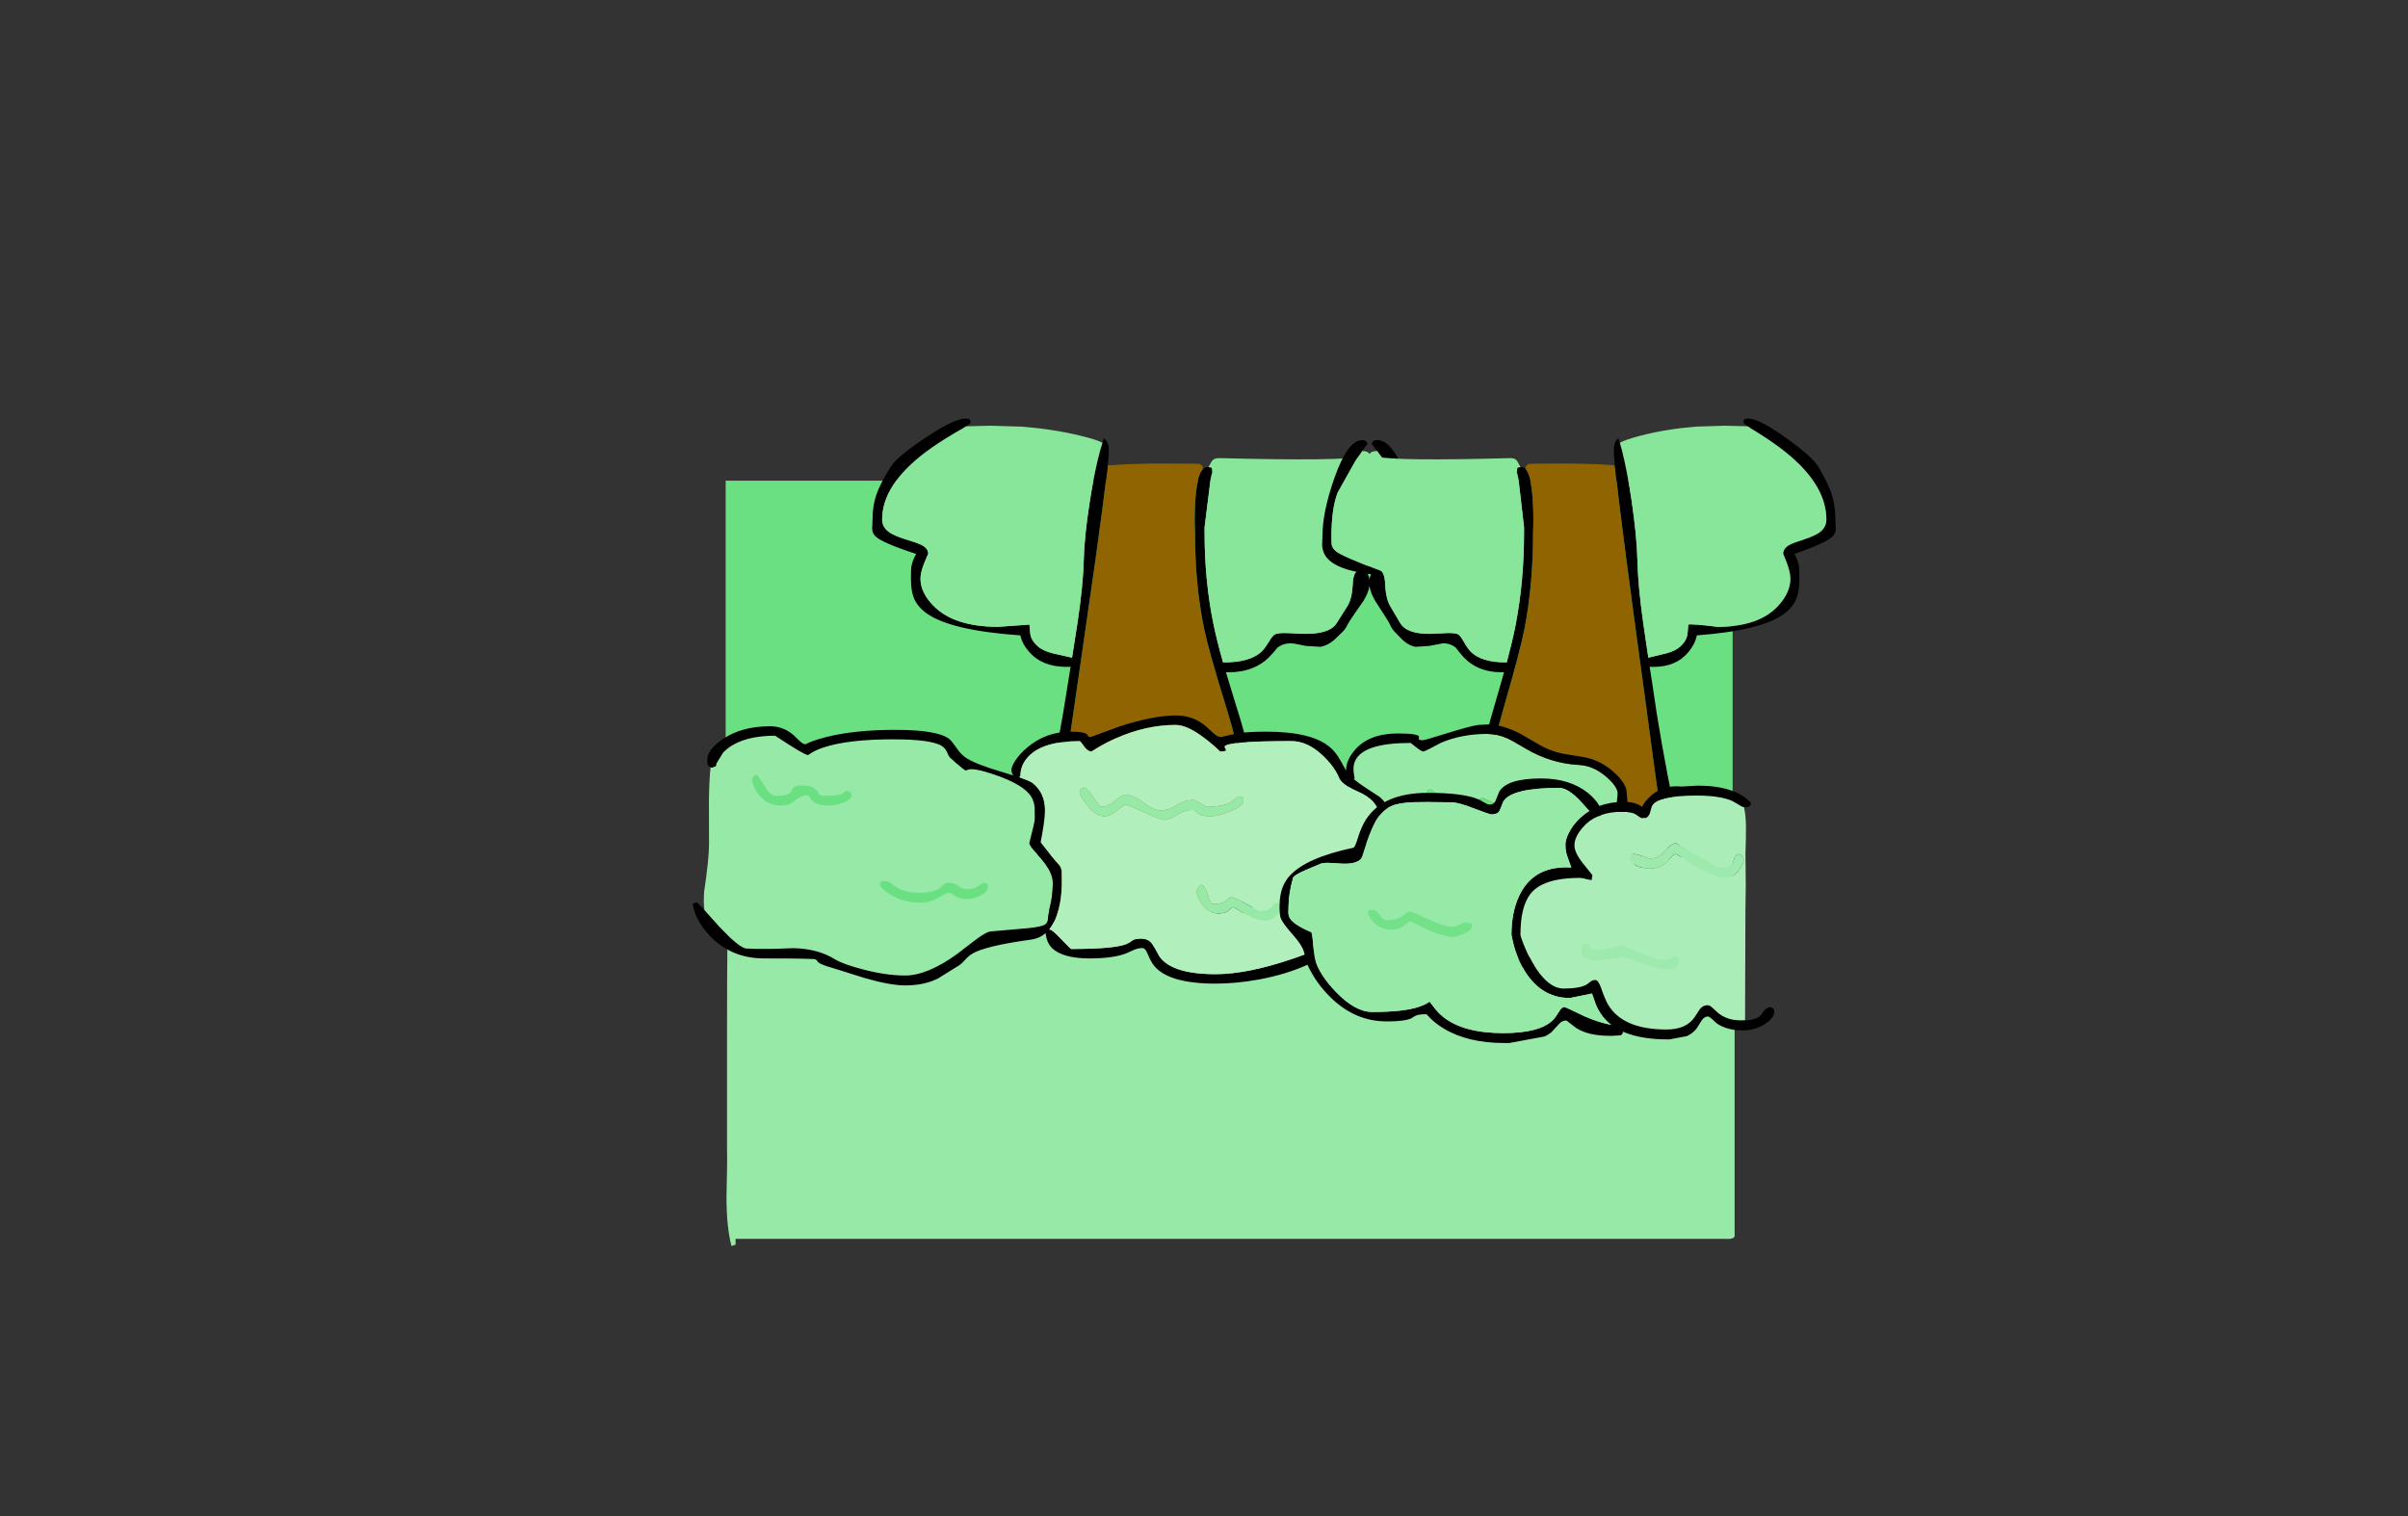 <?xml version="1.0" encoding="UTF-8" standalone="no"?>
<svg xmlns:xlink="http://www.w3.org/1999/xlink" height="842.55px" width="1337.95px" xmlns="http://www.w3.org/2000/svg">
  <rect width="100%" height="100%" fill="#333333" stroke="none"/>
  <g transform="matrix(1, 0, 0, 1, 407.45, 285.05)">
    <use height="4.5" transform="matrix(5.487, 0.0, 0.0, 81.567, 3.288, 23.017)" width="99.75" xlink:href="#shape0"/>
    <use height="459.85" transform="matrix(1.0, 0.0, 0.0, 1.0, -22.5, -52.5)" width="635.05" xlink:href="#shape1"/>
  </g>
  <defs>
    <g id="shape0" transform="matrix(1, 0, 0, 1, 49.85, -2.5)">
      <path d="M49.9 7.0 L-49.85 7.0 -49.85 2.5 49.9 2.5 49.9 7.0" fill="#ffffff" fill-rule="evenodd" stroke="none"/>
    </g>
    <g id="shape1" transform="matrix(1, 0, 0, 1, 22.5, 52.5)">
      <path d="M-3.05 227.9 Q-2.55 207.45 -1.35 191.5 L-2.0 191.5 Q-3.7 190.9 -4.25 189.5 L-4.5 188.0 -4.25 187.9 -4.25 188.9 Q-2.0 187.75 -2.0 187.5 L552.55 187.75 553.55 187.95 Q554.25 188.25 554.35 189.5 L555.25 228.9 555.25 227.9 556.15 267.3 556.35 267.25 556.35 402.1 556.05 402.3 555.5 402.9 553.85 403.35 1.25 403.35 1.25 406.6 Q0.75 406.6 -1.0 407.35 -3.75 397.05 -3.8 380.4 -3.3 361.45 -3.5 352.25 L-3.5 296.6 Q-3.5 253.9 -3.3 241.25 L-3.25 239.95 -3.05 227.9" fill="#96e9a6" fill-rule="evenodd" stroke="none"/>
      <path d="M-4.25 189.5 Q-3.7 190.9 -2.0 191.5 L-1.35 191.5 Q-2.55 207.45 -3.05 227.9 L-4.25 227.9 -4.25 189.5" fill="#57db71" fill-rule="evenodd" stroke="none"/>
      <path d="M555.25 227.9 L555.25 228.9 554.35 189.5 Q554.25 188.25 553.55 187.95 L552.55 187.75 -2.0 187.5 Q-2.0 187.75 -4.25 188.9 L-4.25 187.9 -4.25 -17.95 555.25 -17.95 555.25 227.9" fill="#6be082" fill-rule="evenodd" stroke="none"/>
      <path d="M261.0 -24.35 L260.8 -24.5 260.8 -26.0 259.2 -27.25 Q258.15 -27.5 233.6 -27.5 L219.6 -27.15 208.05 -26.5 207.7 -23.2 Q206.1 -9.4 201.25 25.7 L190.4 101.0 Q188.75 111.75 184.85 139.85 181.0 166.45 177.75 183.4 173.2 206.9 168.3 219.4 175.5 221.8 186.0 224.5 L206.65 229.25 Q245.85 229.25 270.4 220.9 277.85 218.35 283.5 215.1 287.65 212.5 288.0 212.5 L288.55 212.55 Q288.75 176.8 283.9 148.7 280.7 129.75 272.85 104.6 264.25 76.8 261.65 64.5 256.55 40.1 256.55 11.0 256.1 1.7 256.75 -7.4 257.7 -21.0 261.0 -24.35" fill="#8f6401" fill-rule="evenodd" stroke="none"/>
      <path d="M208.05 -26.5 L208.55 -31.75 208.65 -36.1 Q208.25 -40.0 205.85 -41.5 L205.75 -41.25 205.1 -39.0 203.75 -34.5 Q200.6 -22.8 198.05 -6.3 195.0 13.25 194.7 26.5 194.35 40.15 191.3 60.65 L188.2 80.4 177.6 78.0 Q172.05 76.65 169.1 74.0 166.1 71.35 165.25 68.4 164.9 67.25 164.55 62.0 L147.2 63.25 Q122.6 63.25 111.15 51.5 104.0 44.15 104.0 36.5 104.0 33.0 106.15 27.65 L108.3 22.6 Q108.3 19.6 104.3 17.6 102.5 16.7 95.5 14.55 89.4 12.6 86.7 10.75 82.7 7.95 82.7 3.6 82.7 -15.75 107.2 -34.1 114.0 -39.15 124.05 -45.05 L124.25 -45.15 124.4 -45.25 126.95 -46.7 127.7 -47.15 127.65 -47.15 129.3 -48.15 130.35 -48.85 131.75 -49.95 131.75 -50.0 131.7 -51.45 131.2 -52.0 130.95 -52.25 129.1 -52.5 Q122.65 -52.5 106.35 -41.55 90.9 -31.15 87.5 -25.75 81.5 -16.2 79.45 -10.1 77.35 -4.05 77.35 3.85 L77.15 8.9 Q77.25 11.2 78.85 12.85 82.4 16.5 101.6 22.75 99.4 26.5 98.85 30.35 98.7 31.6 98.7 36.6 98.7 42.8 100.05 46.55 102.0 51.95 107.4 55.75 120.75 65.3 159.5 68.0 160.5 72.8 164.4 77.2 171.65 85.5 185.1 85.5 L187.4 85.45 185.9 94.75 Q181.0 127.2 173.1 163.0 171.9 168.0 170.45 179.9 169.15 190.85 167.5 196.75 166.0 201.95 159.9 216.1 159.15 215.75 157.25 219.55 175.25 226.45 181.35 228.0 207.1 234.5 216.55 234.5 239.65 234.5 264.55 228.5 290.65 222.2 290.65 215.5 L290.65 215.3 290.7 215.35 291.2 215.5 Q293.15 211.8 293.65 205.35 293.85 202.8 293.85 194.0 293.85 166.5 288.85 142.05 285.85 127.3 277.85 102.05 L273.7 88.45 275.2 88.5 Q287.35 88.5 295.35 82.2 297.75 80.25 300.05 77.55 L302.4 74.75 Q305.8 72.25 310.2 72.45 311.8 72.5 318.05 73.85 L326.25 74.35 Q331.0 73.5 335.2 69.25 L338.6 65.95 Q340.15 64.4 341.05 62.5 342.15 60.25 345.15 56.0 L350.15 48.8 Q355.6 39.8 352.55 34.0 373.95 31.6 379.45 23.95 381.4 21.3 381.55 17.75 L381.35 12.6 Q381.35 -0.45 374.35 -19.25 366.4 -40.5 357.85 -40.5 356.15 -40.5 355.45 -39.8 L354.65 -38.5 357.75 -34.45 361.75 -29.0 372.3 -11.35 Q376.0 -2.4 376.0 12.85 L375.85 17.75 Q375.35 19.8 373.1 21.4 369.2 24.2 347.2 32.0 344.5 32.95 344.2 39.15 343.85 47.25 341.35 51.5 L335.2 61.25 Q331.2 67.35 317.25 67.15 L307.25 66.7 Q302.3 66.6 300.8 67.5 299.45 68.35 297.7 71.35 295.55 74.9 293.9 76.6 287.5 83.15 272.1 83.0 268.65 70.75 266.9 62.3 261.85 38.05 261.85 11.0 L261.85 10.5 261.85 9.95 261.85 8.45 261.85 7.95 265.2 -18.95 265.6 -20.65 265.55 -20.65 266.15 -22.75 265.85 -25.0 265.4 -25.25 264.0 -25.5 263.45 -25.5 Q262.15 -25.5 261.0 -24.35 257.7 -21.0 256.75 -7.4 256.1 1.7 256.55 11.0 256.55 40.1 261.65 64.5 264.25 76.8 272.85 104.6 280.7 129.75 283.9 148.7 288.75 176.8 288.55 212.55 L288.0 212.5 Q287.65 212.5 283.5 215.1 277.85 218.35 270.4 220.9 245.85 229.25 206.65 229.25 L186.0 224.5 Q175.5 221.8 168.3 219.4 173.2 206.9 177.75 183.4 181.0 166.45 184.85 139.85 188.75 111.75 190.4 101.0 L201.25 25.7 Q206.1 -9.4 207.7 -23.2 L208.05 -26.5" fill="#000000" fill-rule="evenodd" stroke="none"/>
      <path d="M205.1 -39.0 Q202.15 -40.7 192.65 -43.0 177.6 -46.65 160.0 -48.0 L142.95 -48.5 130.3 -48.2 129.3 -48.15 127.65 -47.15 127.7 -47.15 126.95 -46.7 124.4 -45.25 124.25 -45.15 124.05 -45.05 Q114.0 -39.15 107.2 -34.1 82.7 -15.75 82.7 3.6 82.7 7.95 86.7 10.75 89.4 12.6 95.5 14.55 102.5 16.7 104.3 17.6 108.3 19.6 108.3 22.6 L106.15 27.65 Q104.0 33.0 104.0 36.5 104.0 44.15 111.15 51.5 122.6 63.25 147.2 63.25 L164.55 62.0 Q164.9 67.25 165.25 68.4 166.1 71.35 169.1 74.0 172.05 76.65 177.6 78.0 L188.2 80.4 191.3 60.65 Q194.35 40.15 194.7 26.5 195.0 13.25 198.05 -6.3 200.6 -22.8 203.75 -34.5 L205.1 -39.0 M357.75 -34.45 Q354.7 -34.3 354.1 -33.45 352.9 -32.0 350.2 -31.4 337.65 -28.75 269.85 -30.5 266.95 -30.5 265.8 -28.7 L264.0 -25.5 265.4 -25.25 265.85 -25.0 266.15 -22.75 265.55 -20.65 265.6 -20.65 265.2 -18.95 261.85 7.95 261.85 8.45 261.85 9.95 261.85 10.5 261.85 11.0 Q261.85 38.05 266.9 62.3 268.65 70.75 272.1 83.0 287.5 83.15 293.9 76.6 295.55 74.9 297.7 71.35 299.45 68.35 300.8 67.5 302.3 66.6 307.25 66.7 L317.25 67.15 Q331.2 67.35 335.2 61.25 L341.35 51.5 Q343.85 47.25 344.2 39.15 344.5 32.95 347.2 32.0 369.2 24.2 373.1 21.4 375.35 19.8 375.85 17.75 L376.0 12.85 Q376.0 -2.4 372.3 -11.35 L361.75 -29.0 357.75 -34.45" fill="#88e69a" fill-rule="evenodd" stroke="none"/>
      <path d="M440.15 -24.35 L440.35 -24.5 440.35 -26.0 441.85 -27.25 Q442.85 -27.5 465.85 -27.5 L479.0 -27.15 489.8 -26.5 490.15 -23.2 Q491.65 -9.4 496.2 25.7 502.0 69.85 506.35 101.0 L511.55 139.85 Q515.15 166.45 518.2 183.4 522.5 206.9 527.1 219.4 520.35 221.8 510.5 224.5 L491.1 229.25 Q454.35 229.25 431.35 220.9 424.35 218.35 419.05 215.1 415.2 212.5 414.85 212.5 L414.35 212.55 Q414.15 176.8 418.7 148.7 421.7 129.75 429.05 104.6 437.1 76.8 439.55 64.5 444.35 40.1 444.35 11.0 444.75 1.7 444.15 -7.4 443.25 -21.0 440.15 -24.35" fill="#8f6401" fill-rule="evenodd" stroke="none"/>
      <path d="M489.8 -26.5 L489.35 -31.75 489.25 -36.1 Q489.6 -40.0 491.85 -41.5 L491.95 -41.25 492.6 -39.0 493.85 -34.5 Q496.8 -22.8 499.2 -6.3 502.05 13.25 502.35 26.5 502.65 40.15 505.5 60.65 L508.4 80.4 518.35 78.0 Q523.55 76.65 526.35 74.0 529.15 71.35 529.95 68.4 530.25 67.25 530.6 62.0 532.85 61.5 546.85 63.25 569.95 63.25 580.65 51.5 587.35 44.15 587.35 36.5 587.35 33.0 585.35 27.65 L583.35 22.6 Q583.35 19.6 587.1 17.6 588.75 16.7 595.35 14.55 601.05 12.6 603.6 10.75 607.35 7.95 607.35 3.6 607.35 -15.75 584.35 -34.1 578.0 -39.15 568.55 -45.05 L568.4 -45.15 568.25 -45.25 565.85 -46.7 565.15 -47.15 565.2 -47.15 563.65 -48.15 562.65 -48.85 561.35 -49.95 561.35 -50.0 561.4 -51.45 561.85 -52.0 562.1 -52.25 563.85 -52.5 Q569.9 -52.5 585.15 -41.55 599.65 -31.15 602.85 -25.75 608.45 -16.2 610.4 -10.1 612.35 -4.05 612.35 3.85 L612.55 8.9 Q612.45 11.2 610.95 12.85 607.6 16.5 589.6 22.75 591.7 26.5 592.2 30.35 L592.35 36.6 Q592.35 42.8 591.05 46.55 589.25 51.95 584.2 55.75 571.65 65.3 535.35 68.0 534.4 72.8 530.75 77.2 523.95 85.5 511.35 85.5 L509.15 85.45 510.6 94.75 Q515.15 127.2 522.6 163.0 523.7 168.0 525.05 179.9 526.3 190.85 527.85 196.75 529.25 201.95 534.95 216.1 535.65 215.75 537.45 219.55 520.55 226.45 514.85 228.0 490.7 234.5 481.85 234.5 460.2 234.5 436.85 228.5 412.35 222.2 412.35 215.5 L412.35 215.3 412.3 215.35 411.85 215.5 Q410.0 211.8 409.55 205.35 409.35 202.8 409.35 194.0 409.35 166.5 414.05 142.05 416.85 127.3 424.35 102.05 L428.25 88.45 426.85 88.5 Q415.45 88.5 407.95 82.2 405.7 80.25 403.55 77.55 L401.35 74.75 Q398.15 72.25 394.05 72.45 L386.7 73.85 379.0 74.35 Q374.55 73.5 370.6 69.25 L367.4 65.95 Q365.95 64.4 365.1 62.5 364.1 60.25 361.25 56.0 L356.6 48.8 Q351.45 39.8 354.35 34.0 334.25 31.6 329.1 23.95 327.3 21.3 327.15 17.75 L327.35 12.6 Q327.35 -0.45 333.9 -19.25 341.35 -40.5 349.35 -40.5 350.95 -40.5 351.6 -39.8 L352.35 -38.5 349.45 -34.45 345.7 -29.0 335.8 -11.35 Q332.35 -2.4 332.35 12.85 332.35 17.0 332.5 17.75 332.95 19.8 335.05 21.4 338.7 24.2 359.35 32.0 361.9 32.95 362.15 39.15 362.5 47.25 364.85 51.5 L370.6 61.25 Q374.35 67.35 387.45 67.15 L396.8 66.7 Q401.45 66.6 402.85 67.5 404.1 68.35 405.75 71.35 407.75 74.9 409.3 76.6 415.3 83.15 429.75 83.0 433.0 70.75 434.65 62.3 439.35 38.05 439.35 11.0 L439.35 10.5 439.35 9.95 439.35 8.45 439.35 7.95 436.25 -18.95 435.85 -20.65 435.9 -20.65 435.35 -22.75 435.6 -25.0 436.05 -25.25 437.35 -25.5 437.85 -25.5 Q439.1 -25.5 440.15 -24.35 443.25 -21.0 444.15 -7.4 444.75 1.7 444.35 11.0 444.35 40.1 439.55 64.5 437.1 76.8 429.05 104.6 421.7 129.75 418.7 148.7 414.15 176.8 414.35 212.55 L414.85 212.5 Q415.2 212.5 419.05 215.1 424.35 218.35 431.35 220.9 454.35 229.25 491.1 229.25 L510.5 224.5 Q520.35 221.8 527.1 219.4 522.5 206.9 518.2 183.4 515.15 166.45 511.55 139.85 L506.35 101.0 Q502.0 69.85 496.2 25.7 491.65 -9.4 490.15 -23.2 L489.8 -26.5" fill="#000000" fill-rule="evenodd" stroke="none"/>
      <path d="M492.6 -39.0 Q495.35 -40.7 504.25 -43.0 518.35 -46.65 534.85 -48.0 L550.85 -48.5 562.7 -48.2 563.65 -48.15 565.2 -47.15 565.15 -47.15 565.85 -46.7 568.25 -45.25 568.4 -45.15 568.55 -45.05 Q578.0 -39.15 584.35 -34.1 607.35 -15.75 607.35 3.6 607.35 7.95 603.6 10.75 601.05 12.6 595.35 14.55 588.75 16.7 587.1 17.6 583.35 19.6 583.35 22.6 L585.35 27.65 Q587.35 33.0 587.35 36.5 587.35 44.15 580.65 51.5 569.95 63.25 546.85 63.25 532.85 61.5 530.6 62.0 530.25 67.25 529.95 68.4 529.15 71.35 526.35 74.0 523.55 76.65 518.35 78.0 L508.4 80.4 505.5 60.65 Q502.65 40.15 502.35 26.5 502.05 13.25 499.2 -6.3 496.8 -22.8 493.85 -34.5 L492.6 -39.0 M349.45 -34.45 Q352.3 -34.3 352.9 -33.45 354.0 -32.0 356.55 -31.4 368.3 -28.75 431.85 -30.5 434.6 -30.5 435.65 -28.7 L437.35 -25.5 436.05 -25.25 435.6 -25.0 435.35 -22.75 435.9 -20.65 435.85 -20.65 436.25 -18.95 439.35 7.95 439.35 8.45 439.35 9.95 439.35 10.5 439.35 11.0 Q439.35 38.05 434.65 62.3 433.0 70.75 429.75 83.0 415.3 83.15 409.3 76.6 407.75 74.9 405.75 71.35 404.1 68.35 402.85 67.5 401.45 66.6 396.8 66.7 L387.45 67.15 Q374.35 67.35 370.6 61.25 L364.85 51.5 Q362.5 47.25 362.15 39.15 361.9 32.95 359.35 32.0 338.7 24.2 335.05 21.4 332.95 19.8 332.5 17.75 332.35 17.0 332.35 12.85 332.35 -2.4 335.8 -11.35 L345.7 -29.0 349.45 -34.45" fill="#88e69a" fill-rule="evenodd" stroke="none"/>
      <path d="M-16.05 220.75 Q-16.65 216.15 -16.2 210.3 -13.5 192.1 -13.5 184.35 L-13.55 159.25 Q-13.35 146.9 -12.6 141.25 L-12.0 141.5 Q-10.25 140.75 -9.75 140.75 L-9.45 139.2 -5.8 133.2 -5.7 133.1 -5.6 133.0 -5.5 132.85 -5.35 132.75 -5.0 132.4 -4.9 132.3 -4.75 132.15 -4.6 132.05 -4.45 131.9 -4.3 131.8 -3.8 131.4 -3.65 131.25 -3.1 130.8 Q6.0 123.75 23.25 123.75 39.5 134.5 41.5 134.5 42.25 133.95 43.6 133.15 46.4 131.45 50.5 130.15 64.05 125.75 88.85 125.75 110.3 125.75 116.0 129.55 117.8 130.75 118.75 132.9 119.8 135.35 120.5 136.0 124.0 139.3 127.5 142.0 128.8 143.05 129.25 143.05 L130.75 142.5 Q134.3 141.65 145.5 145.5 161.45 151.0 165.55 157.65 167.15 160.25 167.45 163.75 L167.5 170.1 Q167.5 171.75 164.5 183.25 164.5 184.5 166.55 186.95 L171.0 192.0 Q177.5 199.55 177.5 205.35 L177.5 206.6 Q177.35 213.2 176.0 218.5 175.45 220.35 174.9 225.35 174.6 227.9 172.95 228.8 171.0 229.9 164.25 230.65 L143.0 232.5 Q140.7 232.7 135.4 236.6 132.25 238.9 124.4 245.0 107.85 257.0 95.5 257.0 84.75 257.0 71.8 253.55 61.05 250.75 56.5 248.0 46.95 242.05 33.3 241.8 16.95 242.55 7.25 242.0 3.45 241.85 -8.55 229.15 L-8.7 228.95 -12.2 225.05 -16.05 220.75 M345.25 147.5 Q344.75 145.25 344.6 143.25 344.3 139.45 346.1 136.6 351.55 127.75 376.35 127.75 L379.4 130.15 Q382.4 132.5 383.35 132.5 384.35 132.5 393.25 127.65 404.75 122.75 418.85 122.75 424.55 122.75 430.1 125.25 432.3 126.2 440.05 130.8 454.2 139.2 469.85 140.0 478.0 140.4 485.25 146.75 492.0 152.65 491.35 156.75 489.7 166.6 494.75 177.9 L498.5 186.7 Q500.35 191.85 500.35 196.5 L499.9 199.75 Q499.25 203.45 497.9 206.5 493.6 216.25 484.35 216.25 483.1 216.25 483.1 214.9 483.1 213.5 481.85 213.5 480.4 213.5 479.95 213.9 L479.35 214.25 477.7 222.55 Q475.75 229.1 471.2 233.9 457.6 248.25 421.35 248.25 416.65 248.25 409.4 243.9 L402.85 239.5 Q401.7 239.5 398.45 242.25 L391.45 248.25 Q380.65 257.0 372.35 257.0 361.35 257.0 350.35 246.75 342.2 237.5 340.35 236.6 353.5 222.9 353.5 202.75 353.5 193.75 352.0 190.0 362.4 182.35 363.65 180.25 364.45 178.9 364.45 176.8 L364.35 171.25 Q364.35 166.35 363.9 164.65 362.9 160.95 359.1 157.75 L350.75 152.3 Q347.35 150.05 344.9 148.0 L345.25 147.5 M385.65 154.0 Q385.35 154.4 385.35 156.35 385.35 156.7 386.3 158.25 387.55 160.35 389.4 162.1 395.15 167.5 403.85 167.5 410.0 167.5 412.3 165.75 414.6 164.0 416.75 164.0 L442.35 175.5 Q444.85 175.5 446.1 174.75 446.25 173.25 447.3 170.6 448.35 168.1 448.35 166.85 448.35 165.3 447.55 164.95 L445.85 164.5 Q444.85 164.7 442.65 167.25 L440.35 170.0 427.05 163.3 Q417.2 158.5 416.85 158.5 415.25 158.5 414.5 159.1 L413.15 160.4 Q410.45 162.25 399.85 162.25 398.4 162.25 393.3 157.9 L387.85 153.5 Q386.05 153.5 385.65 154.0 M358.85 214.5 Q357.3 214.5 357.0 214.95 L356.5 216.0 Q357.15 218.75 360.7 221.6 364.35 224.5 367.35 224.5 370.0 224.5 371.95 222.9 373.9 221.25 374.85 221.25 L379.15 222.9 Q384.4 224.5 390.35 224.5 401.35 224.5 401.35 218.85 401.35 217.4 401.1 217.25 L400.85 217.0 398.35 216.5 Q397.0 216.5 396.85 216.95 396.95 217.55 396.65 217.9 395.55 219.25 384.85 219.25 L373.85 215.5 Q372.55 215.5 370.35 217.4 368.15 219.25 365.6 219.25 360.0 214.5 358.85 214.5 M195.0 152.5 Q196.75 153.15 200.3 158.35 203.7 163.25 204.5 163.25 208.15 163.25 212.1 159.9 216.05 156.5 218.0 156.5 221.85 156.5 227.8 160.9 233.8 165.25 237.0 165.25 242.0 165.25 246.25 162.4 250.5 159.5 255.5 159.5 257.1 159.5 262.5 163.25 272.3 163.25 276.7 160.6 L279.2 158.65 Q280.3 157.65 281.0 157.5 L282.7 157.95 Q283.5 158.3 283.5 159.85 283.5 162.7 276.0 165.75 269.3 168.5 265.5 168.5 259.45 168.5 257.9 166.75 L256.95 165.55 Q256.35 165.0 255.0 165.0 250.7 165.0 246.55 167.75 242.4 170.5 239.5 170.5 237.75 170.5 228.05 166.25 L218.5 162.0 Q216.95 162.0 213.3 165.25 209.6 168.5 206.0 168.5 201.35 168.5 196.5 162.2 192.5 157.05 192.5 155.6 192.5 153.95 193.2 153.3 L195.0 152.5 M263.8 212.55 Q265.15 217.25 266.75 217.25 271.9 217.25 273.75 215.4 275.55 213.5 277.0 213.5 278.6 213.5 285.3 217.4 L292.5 221.25 Q296.95 221.25 298.65 219.3 300.75 216.85 302.0 216.5 L303.7 216.95 Q304.5 217.3 304.5 218.85 304.5 221.2 301.8 223.75 298.85 226.5 295.5 226.5 291.15 226.5 284.15 222.75 277.95 219.0 277.75 219.0 277.0 219.0 275.35 220.75 273.7 222.5 269.5 222.5 263.7 222.5 260.05 216.75 258.85 214.9 258.05 212.75 257.5 211.15 257.5 210.75 257.5 208.45 260.0 206.5 262.35 207.4 263.8 212.55 M84.0 204.5 L82.25 204.75 82.0 205.0 81.55 205.55 81.5 207.0 Q81.5 207.3 82.85 208.65 84.6 210.4 87.0 211.9 94.3 216.5 104.0 216.5 109.6 216.5 114.0 213.75 118.4 211.0 119.75 211.0 120.9 211.0 123.3 212.75 125.7 214.5 130.5 214.5 133.0 214.5 136.8 212.75 141.5 210.65 141.5 207.85 141.5 206.3 140.7 205.95 L139.0 205.5 Q138.6 205.6 135.6 207.55 133.3 209.0 130.35 209.0 126.85 209.0 125.0 207.25 123.2 205.5 119.5 205.5 117.95 205.5 116.9 206.35 L114.95 208.25 Q111.7 211.0 103.1 211.0 95.2 211.0 90.4 207.75 L87.3 205.5 Q85.7 204.5 84.0 204.5 M38.0 151.5 Q34.7 151.5 33.55 152.4 33.0 152.8 32.4 154.4 31.3 157.25 23.75 157.25 20.6 157.25 17.5 152.15 13.85 146.05 13.0 145.5 10.5 146.15 10.5 148.85 10.5 149.3 11.2 151.15 12.2 153.7 13.75 155.85 18.55 162.5 26.5 162.5 31.0 162.5 34.35 159.65 37.7 156.75 41.0 156.75 41.75 156.75 42.35 157.65 L43.75 159.65 Q46.35 162.5 53.0 162.5 56.4 162.5 60.5 161.05 65.5 159.3 65.5 156.85 65.5 155.3 64.7 154.95 L63.0 154.5 Q62.1 154.7 61.65 155.25 L60.65 156.15 Q58.6 157.25 49.75 157.25 48.35 157.25 47.6 156.35 L46.4 154.4 Q44.4 151.5 38.0 151.5" fill="#96e9a6" fill-rule="evenodd" stroke="none"/>
      <path d="M-12.6 141.25 Q-14.0 140.6 -14.35 139.5 L-14.5 137.25 Q-14.5 131.65 -6.0 125.75 4.5 118.5 20.5 118.5 27.85 118.5 33.55 123.5 L37.15 126.95 Q38.85 128.5 40.0 128.5 L42.85 127.25 Q46.6 125.75 51.55 124.5 67.45 120.5 90.0 120.5 113.55 120.5 119.95 125.55 121.5 126.85 124.05 130.55 126.35 134.05 129.25 136.0 134.5 139.55 149.35 143.9 L155.55 145.8 Q154.5 144.25 154.5 142.85 154.5 140.95 156.65 137.6 159.15 133.8 163.05 130.5 173.55 121.5 187.5 121.5 194.95 121.5 196.5 123.0 L197.2 124.05 Q197.5 124.5 198.5 124.5 L214.9 118.5 Q233.55 112.5 246.0 112.5 255.5 112.5 262.55 118.5 L267.1 122.65 Q269.3 124.5 271.0 124.5 L277.45 123.0 Q283.4 121.5 296.0 121.5 321.25 121.5 331.35 130.0 334.7 132.75 337.25 137.35 L340.5 143.15 340.5 142.75 Q340.5 137.25 345.5 131.5 353.35 122.5 369.35 122.5 380.8 122.5 381.0 124.4 L380.85 125.65 Q381.05 126.25 383.35 126.25 384.05 126.25 396.3 122.45 409.25 118.45 413.85 117.75 L419.35 117.5 Q426.9 117.5 436.8 122.4 L447.35 128.5 Q453.6 132.25 460.8 133.7 L473.1 135.75 Q482.2 137.55 489.45 144.2 496.05 150.2 496.35 155.0 497.6 173.6 501.75 179.85 503.75 182.8 504.3 184.7 505.35 188.45 505.35 196.6 505.35 204.0 502.9 208.65 500.95 212.25 496.75 215.3 L488.85 220.65 Q484.05 224.25 481.1 228.75 465.85 253.5 420.85 253.5 414.1 253.5 408.65 250.0 404.0 246.25 402.6 245.75 385.5 262.5 372.35 262.5 358.0 262.5 346.7 250.9 340.8 244.8 338.0 238.9 330.75 245.55 320.05 250.55 307.6 256.35 291.8 259.25 279.3 261.5 268.0 261.5 241.95 261.5 233.85 251.65 232.05 249.45 230.15 244.85 228.9 241.75 227.25 241.75 225.05 241.75 222.85 242.65 L218.4 244.65 Q211.15 247.5 198.0 247.5 182.75 247.5 176.9 241.55 174.15 238.75 173.5 233.5 L173.5 233.45 Q170.2 236.35 165.75 237.0 139.75 240.55 132.55 245.0 130.65 246.15 128.45 248.65 126.4 251.0 124.0 252.25 L113.8 258.6 Q106.15 262.5 95.5 262.5 87.1 262.5 72.65 258.3 L55.0 252.75 Q48.85 251.05 47.1 249.6 46.4 248.4 45.75 248.05 44.65 247.5 17.0 247.5 -0.25 247.5 -11.95 236.05 L-12.65 235.35 Q-21.0 226.8 -22.5 217.5 -22.5 216.5 -20.0 216.5 L-19.95 216.5 -16.9 219.8 -16.05 220.75 -12.2 225.05 -8.7 228.95 -8.55 229.15 Q3.45 241.85 7.25 242.0 16.95 242.55 33.3 241.8 46.95 242.05 56.5 248.0 61.05 250.75 71.8 253.55 84.75 257.0 95.5 257.0 107.85 257.0 124.4 245.0 132.25 238.9 135.4 236.6 140.7 232.7 143.0 232.5 L164.25 230.65 Q171.0 229.9 172.95 228.8 174.6 227.9 174.9 225.35 175.45 220.35 176.0 218.5 177.35 213.2 177.5 206.6 L177.5 205.35 Q177.5 199.55 171.0 192.0 L166.55 186.95 Q164.5 184.5 164.5 183.25 167.5 171.75 167.5 170.1 L167.45 163.75 Q167.15 160.25 165.55 157.65 161.45 151.0 145.5 145.5 134.3 141.65 130.75 142.5 L129.25 143.05 Q128.8 143.05 127.5 142.0 124.0 139.3 120.5 136.0 119.8 135.35 118.75 132.9 117.8 130.75 116.0 129.55 110.3 125.75 88.85 125.75 64.05 125.75 50.5 130.15 46.4 131.45 43.6 133.15 42.25 133.95 41.5 134.5 39.5 134.5 23.25 123.75 6.0 123.75 -3.1 130.8 L-3.65 131.25 -3.8 131.4 -4.3 131.8 -4.45 131.9 -4.6 132.05 -4.75 132.15 -4.9 132.3 -5.0 132.4 -5.35 132.75 -5.5 132.85 -5.6 133.0 -5.7 133.1 -5.8 133.2 -9.45 139.2 -9.75 140.75 Q-10.25 140.75 -12.0 141.5 L-12.6 141.25 M344.9 148.0 Q347.35 150.05 350.75 152.3 L359.1 157.75 Q362.9 160.95 363.9 164.65 364.35 166.35 364.35 171.25 L364.45 176.8 Q364.45 178.9 363.65 180.25 362.4 182.35 352.0 190.0 353.5 193.75 353.5 202.75 353.5 222.9 340.35 236.6 342.2 237.5 350.35 246.75 361.35 257.0 372.35 257.0 380.65 257.0 391.45 248.25 L398.45 242.25 Q401.7 239.5 402.85 239.5 L409.4 243.9 Q416.65 248.25 421.35 248.25 457.6 248.25 471.2 233.9 475.75 229.1 477.7 222.55 L479.35 214.25 479.95 213.9 Q480.4 213.5 481.85 213.5 483.1 213.5 483.1 214.9 483.1 216.25 484.35 216.25 493.6 216.25 497.9 206.5 499.25 203.45 499.9 199.75 L500.35 196.5 Q500.35 191.85 498.5 186.7 L494.75 177.9 Q489.7 166.6 491.35 156.75 492.0 152.65 485.25 146.75 478.0 140.4 469.85 140.0 454.2 139.2 440.05 130.8 432.3 126.2 430.1 125.25 424.55 122.75 418.85 122.75 404.75 122.75 393.25 127.65 384.35 132.5 383.35 132.5 382.4 132.5 379.4 130.15 L376.35 127.75 Q351.55 127.75 346.1 136.6 344.3 139.45 344.6 143.25 344.75 145.25 345.25 147.5 L344.7 147.85 344.9 148.0 M176.0 231.5 Q177.2 231.5 182.3 236.9 187.4 242.25 187.75 242.25 212.15 242.25 218.7 239.4 220.35 238.65 221.9 237.4 223.4 236.5 226.5 236.5 230.75 236.5 232.85 239.6 234.15 241.45 236.75 246.4 243.65 256.25 268.0 256.25 285.8 256.25 311.45 247.45 335.4 239.2 339.0 233.75 348.5 219.15 348.5 202.6 346.5 191.6 346.5 189.1 346.5 187.9 348.5 186.15 L352.95 182.55 Q359.35 177.1 359.35 170.85 359.35 161.05 349.35 155.9 343.95 153.45 341.65 152.1 337.7 149.85 336.5 147.0 334.0 141.0 327.7 134.95 319.15 126.75 310.0 126.75 275.0 126.75 273.0 129.65 272.8 129.9 273.7 131.6 274.2 132.5 270.5 132.5 266.75 128.8 261.9 125.15 252.25 117.75 245.75 117.75 229.3 117.75 212.6 125.15 207.5 127.4 202.75 130.2 L199.0 132.5 Q196.9 132.5 194.9 129.65 192.9 126.75 192.5 126.75 172.1 126.75 164.0 135.3 159.5 140.0 159.5 146.25 L158.6 146.75 159.3 147.0 Q164.8 148.9 166.25 150.0 173.45 155.7 173.15 165.75 173.0 171.5 170.75 183.0 177.05 191.25 181.35 195.95 182.3 197.35 182.45 199.25 L182.5 205.5 182.5 206.6 Q182.35 215.75 179.85 223.1 178.2 228.05 175.65 231.25 L175.4 231.55 176.0 231.5" fill="#000000" fill-rule="evenodd" stroke="none"/>
      <path d="M385.65 154.0 Q386.05 153.5 387.85 153.5 L393.3 157.9 Q398.4 162.25 399.85 162.25 410.45 162.25 413.15 160.4 L414.5 159.1 Q415.25 158.5 416.85 158.5 417.2 158.5 427.05 163.3 L440.35 170.0 442.65 167.25 Q444.85 164.7 445.85 164.5 L447.55 164.95 Q448.35 165.3 448.35 166.85 448.35 168.1 447.3 170.6 446.25 173.25 446.1 174.75 444.85 175.5 442.35 175.5 L416.75 164.0 Q414.6 164.0 412.3 165.75 410.0 167.5 403.85 167.5 395.15 167.5 389.4 162.1 387.55 160.35 386.3 158.25 385.35 156.7 385.35 156.35 385.35 154.4 385.65 154.0 M358.85 214.5 Q360.0 214.5 365.6 219.25 368.15 219.25 370.35 217.4 372.55 215.5 373.85 215.5 L384.85 219.25 Q395.55 219.25 396.65 217.9 396.95 217.55 396.85 216.95 397.0 216.5 398.35 216.5 L400.85 217.0 401.1 217.25 Q401.35 217.4 401.35 218.85 401.35 224.5 390.35 224.5 384.4 224.5 379.15 222.9 L374.85 221.25 Q373.9 221.25 371.95 222.9 370.0 224.5 367.35 224.5 364.35 224.5 360.7 221.6 357.15 218.75 356.5 216.0 L357.0 214.95 Q357.3 214.5 358.85 214.5 M38.0 151.5 Q44.4 151.5 46.4 154.4 L47.6 156.35 Q48.35 157.25 49.75 157.25 58.6 157.25 60.65 156.15 L61.65 155.25 Q62.1 154.7 63.0 154.5 L64.7 154.95 Q65.5 155.3 65.5 156.85 65.5 159.3 60.5 161.05 56.4 162.5 53.0 162.5 46.35 162.5 43.75 159.65 L42.35 157.65 Q41.75 156.75 41.0 156.75 37.7 156.75 34.35 159.65 31.0 162.5 26.5 162.5 18.55 162.5 13.75 155.85 12.2 153.7 11.2 151.15 10.5 149.3 10.5 148.85 10.5 146.15 13.0 145.5 13.85 146.05 17.5 152.15 20.6 157.25 23.75 157.25 31.3 157.25 32.4 154.4 33.0 152.8 33.55 152.4 34.7 151.5 38.0 151.5 M84.0 204.5 Q85.7 204.5 87.3 205.5 L90.4 207.75 Q95.2 211.0 103.1 211.0 111.7 211.0 114.95 208.25 L116.9 206.35 Q117.95 205.5 119.5 205.5 123.2 205.5 125.0 207.25 126.85 209.0 130.35 209.0 133.3 209.0 135.6 207.55 138.6 205.6 139.0 205.5 L140.7 205.95 Q141.5 206.3 141.5 207.85 141.5 210.65 136.8 212.75 133.0 214.5 130.5 214.5 125.7 214.5 123.3 212.75 120.9 211.0 119.75 211.0 118.4 211.0 114.0 213.75 109.6 216.5 104.0 216.5 94.3 216.5 87.0 211.9 84.6 210.4 82.85 208.65 81.5 207.3 81.5 207.0 L81.55 205.55 82.0 205.0 82.25 204.75 84.0 204.5" fill="#6be082" fill-rule="evenodd" stroke="none"/>
      <path d="M159.5 146.25 Q159.5 140.0 164.0 135.3 172.1 126.75 192.5 126.75 192.9 126.75 194.9 129.65 196.9 132.5 199.0 132.5 L202.75 130.2 Q207.5 127.4 212.6 125.15 229.3 117.75 245.75 117.75 252.25 117.75 261.9 125.15 266.75 128.8 270.5 132.5 274.2 132.5 273.7 131.6 272.8 129.9 273.0 129.65 275.0 126.75 310.0 126.75 319.15 126.75 327.7 134.95 334.0 141.0 336.5 147.0 337.7 149.85 341.65 152.1 343.95 153.45 349.35 155.9 359.35 161.05 359.35 170.85 359.35 177.1 352.95 182.55 L348.5 186.15 Q346.5 187.9 346.5 189.1 346.5 191.6 348.5 202.6 348.5 219.15 339.0 233.75 335.4 239.2 311.45 247.45 285.8 256.25 268.0 256.25 243.65 256.25 236.75 246.4 234.15 241.45 232.85 239.6 230.75 236.5 226.5 236.5 223.4 236.5 221.9 237.4 220.35 238.65 218.7 239.4 212.15 242.25 187.75 242.25 187.4 242.25 182.3 236.9 177.2 231.5 176.0 231.5 L175.65 231.25 Q178.2 228.05 179.85 223.1 182.35 215.75 182.5 206.6 L182.5 205.5 182.45 199.25 Q182.3 197.35 181.35 195.95 177.05 191.25 170.75 183.0 173.0 171.5 173.15 165.75 173.45 155.7 166.25 150.0 164.8 148.9 159.3 147.0 L159.5 146.25 M195.0 152.5 L193.2 153.3 Q192.5 153.95 192.5 155.6 192.5 157.05 196.5 162.2 201.35 168.5 206.0 168.5 209.6 168.5 213.3 165.25 216.95 162.0 218.5 162.0 L228.05 166.25 Q237.75 170.5 239.5 170.5 242.4 170.5 246.55 167.75 250.7 165.0 255.0 165.0 256.35 165.0 256.95 165.55 L257.9 166.75 Q259.45 168.5 265.5 168.5 269.3 168.5 276.0 165.75 283.5 162.7 283.5 159.85 283.5 158.3 282.7 157.95 L281.0 157.5 Q280.3 157.65 279.2 158.65 L276.7 160.6 Q272.3 163.25 262.5 163.25 257.1 159.5 255.5 159.5 250.5 159.5 246.25 162.4 242.0 165.25 237.0 165.25 233.8 165.25 227.8 160.9 221.85 156.5 218.0 156.5 216.05 156.5 212.1 159.9 208.15 163.25 204.5 163.25 203.7 163.25 200.3 158.35 196.75 153.15 195.0 152.5 M263.8 212.55 Q262.35 207.4 260.0 206.5 257.5 208.45 257.5 210.75 257.5 211.15 258.05 212.75 258.85 214.9 260.05 216.75 263.7 222.5 269.5 222.5 273.7 222.5 275.35 220.75 277.0 219.0 277.75 219.0 277.95 219.0 284.15 222.75 291.15 226.5 295.5 226.5 298.85 226.5 301.8 223.75 304.5 221.2 304.5 218.85 304.5 217.3 303.7 216.95 L302.0 216.5 Q300.75 216.85 298.65 219.3 296.95 221.25 292.5 221.25 L285.3 217.4 Q278.6 213.5 277.0 213.5 275.55 213.5 273.75 215.4 271.9 217.25 266.75 217.25 265.15 217.25 263.8 212.55" fill="#b1efbd" fill-rule="evenodd" stroke="none"/>
      <path d="M562.15 281.95 L560.35 282.0 560.25 282.0 559.95 282.0 558.95 282.0 558.2 281.95 Q551.55 281.4 547.1 277.75 L543.95 274.85 Q542.5 273.5 541.35 273.5 538.8 273.5 537.1 275.6 L534.05 280.25 Q529.4 287.0 518.5 287.0 494.3 287.0 486.1 273.25 484.45 270.55 482.1 263.8 480.65 259.5 478.85 259.5 477.55 259.5 476.5 260.25 L474.3 261.9 Q470.5 264.25 461.35 264.25 452.45 264.25 444.1 250.0 441.3 245.2 439.15 239.8 437.35 235.3 437.35 234.25 437.35 218.6 443.0 211.5 L444.1 210.25 Q446.25 208.05 449.4 206.5 456.95 202.75 470.35 202.75 471.7 202.75 474.15 203.45 L476.85 204.0 477.35 201.25 472.35 195.0 Q467.35 188.9 467.35 184.6 467.35 180.0 472.15 174.5 475.55 170.6 480.5 168.5 481.85 168.35 481.85 168.0 482.1 168.25 482.25 167.8 487.35 166.0 494.0 166.0 499.6 166.0 501.9 167.75 504.25 169.5 504.85 169.5 L506.45 169.35 506.85 169.5 Q508.75 168.7 509.35 166.3 510.1 163.1 510.8 162.15 514.55 157.0 535.35 157.0 548.85 157.0 555.6 160.25 L559.35 162.45 559.4 162.5 Q560.55 163.2 561.55 163.45 562.6 168.0 562.65 174.3 562.7 179.95 562.35 190.5 L562.4 190.9 562.4 191.3 562.4 191.5 562.4 191.7 562.55 206.75 562.35 221.75 562.35 222.35 562.15 281.95 M521.6 190.75 Q522.75 189.5 523.6 189.5 524.25 189.5 534.25 196.0 545.45 202.5 551.85 202.5 555.75 202.5 558.85 198.25 561.35 194.85 561.35 193.0 561.35 190.5 558.85 189.5 557.25 189.9 556.55 191.25 556.1 192.0 555.55 193.85 554.2 197.25 548.35 197.25 546.25 197.25 523.85 183.5 521.2 183.5 517.6 187.75 513.95 192.0 509.6 192.0 508.35 192.0 505.25 190.75 502.1 189.5 500.85 189.5 499.3 189.5 498.75 190.15 L498.35 190.75 498.35 193.0 501.05 195.55 Q503.85 197.5 509.35 197.5 515.35 197.5 519.2 193.5 L521.6 190.75 M494.85 240.5 Q493.6 240.5 488.3 241.75 L481.75 243.0 Q476.15 243.0 475.85 241.25 L475.7 240.05 Q475.4 239.5 473.85 239.5 472.1 239.5 471.65 240.35 471.35 240.95 471.35 243.1 471.35 244.95 472.15 245.95 474.25 248.5 480.85 248.5 L495.1 246.5 504.8 250.0 Q514.95 253.5 518.35 253.5 525.35 253.5 525.35 248.85 525.35 247.2 524.85 246.95 L522.85 246.5 Q518.95 250.55 506.65 245.95 495.05 240.5 494.85 240.5" fill="#abedb8" fill-rule="evenodd" stroke="none"/>
      <path d="M561.55 163.45 Q560.55 163.2 559.4 162.5 L559.35 162.45 555.6 160.25 Q548.85 157.0 535.35 157.0 514.55 157.0 510.8 162.15 510.1 163.1 509.35 166.3 508.75 168.7 506.85 169.5 L506.45 169.35 504.85 169.5 Q504.25 169.5 501.9 167.75 499.6 166.0 494.0 166.0 487.35 166.0 482.25 167.8 482.1 168.25 481.85 168.0 481.85 168.35 480.5 168.5 475.55 170.6 472.15 174.5 467.35 180.0 467.35 184.6 467.35 188.9 472.35 195.0 L477.35 201.25 476.85 204.0 474.15 203.45 Q471.7 202.75 470.35 202.75 456.95 202.75 449.4 206.5 446.25 208.05 444.1 210.25 L443.0 211.5 Q437.35 218.6 437.35 234.25 437.35 235.3 439.15 239.8 441.3 245.2 444.1 250.0 452.45 264.25 461.35 264.25 470.5 264.25 474.3 261.9 L476.5 260.25 Q477.55 259.5 478.85 259.5 480.65 259.5 482.1 263.8 484.45 270.55 486.1 273.25 494.3 287.0 518.5 287.0 529.4 287.0 534.05 280.25 L537.1 275.6 Q538.8 273.5 541.35 273.5 542.5 273.5 543.95 274.85 L547.1 277.75 Q551.55 281.4 558.2 281.95 L558.95 282.0 559.95 282.0 560.25 282.0 560.35 282.0 562.15 281.95 562.3 281.95 564.35 281.8 Q567.05 281.45 568.85 280.55 L570.3 279.65 570.9 279.0 572.75 276.5 Q573.9 275.15 575.85 274.5 L577.55 275.15 Q578.35 275.65 578.35 277.25 578.35 280.7 573.05 284.0 L572.9 284.1 572.7 284.25 572.6 284.3 572.45 284.4 572.25 284.5 Q568.55 286.65 564.35 287.25 L561.85 287.5 561.75 287.5 560.85 287.5 Q552.15 287.5 546.5 283.65 543.5 280.75 542.25 280.0 L541.6 279.75 Q539.65 279.75 538.2 281.75 L535.4 286.15 535.25 286.35 535.15 286.5 534.95 286.75 534.85 286.9 534.25 287.55 534.15 287.65 533.7 288.05 533.5 288.25 533.4 288.35 533.25 288.45 533.15 288.55 533.0 288.65 532.45 289.1 532.2 289.3 531.65 289.65 531.5 289.75 531.0 290.05 530.6 290.25 530.35 290.35 530.2 290.45 529.7 290.7 520.15 292.5 519.55 292.5 519.35 292.5 Q505.5 292.5 496.15 288.95 L494.3 288.2 Q494.15 289.65 493.4 290.0 L493.35 290.05 493.3 290.05 493.25 290.1 493.1 290.15 493.05 290.15 492.7 290.25 492.65 290.25 492.45 290.25 488.45 290.5 487.45 290.5 486.85 290.5 Q475.3 290.5 468.45 286.25 L464.65 283.35 463.3 282.25 462.75 282.0 Q460.5 282.0 458.75 283.95 L454.8 288.25 454.6 288.45 454.4 288.6 454.05 288.9 453.85 289.05 453.35 289.4 452.95 289.65 452.05 290.2 451.9 290.25 451.8 290.3 451.55 290.45 451.35 290.55 450.6 290.9 431.15 294.5 430.35 294.5 430.25 294.5 428.6 294.5 428.35 294.5 Q408.1 294.5 394.8 286.5 390.7 284.05 387.55 281.0 L385.2 278.55 385.1 278.5 Q381.3 278.5 379.55 279.15 379.05 279.3 377.15 280.5 L377.1 280.55 Q377.0 280.55 376.95 280.65 L376.85 280.7 376.75 280.75 376.35 280.95 376.1 281.05 375.95 281.1 375.8 281.15 Q372.5 282.35 365.0 282.5 L364.9 282.5 364.8 282.5 363.65 282.5 363.0 282.5 Q345.45 282.5 331.8 269.1 323.55 261.0 319.0 251.0 L317.1 244.0 Q316.05 240.15 311.25 234.75 305.4 228.15 304.25 225.35 303.5 223.6 303.5 218.6 303.5 211.5 305.85 206.5 306.4 205.3 307.1 204.3 L308.1 202.8 308.8 201.95 Q317.9 191.6 344.5 186.0 345.4 185.85 346.9 180.9 348.85 174.5 351.45 170.45 360.95 155.5 385.85 155.5 404.7 155.5 413.1 158.75 414.95 159.45 417.5 161.0 419.2 162.0 420.35 162.0 422.65 162.0 423.6 159.75 L425.6 154.75 Q430.05 147.5 448.85 147.5 464.75 147.5 474.85 155.55 478.4 158.4 480.6 161.75 L481.25 162.8 Q487.35 160.5 494.85 160.5 501.45 160.5 504.95 163.35 506.1 160.55 509.6 157.35 516.5 150.95 526.85 152.0 L535.85 151.5 Q556.6 151.5 565.35 161.0 L565.2 162.4 Q564.9 162.3 564.85 162.5 L564.35 163.2 562.35 163.5 562.3 163.5 562.1 163.5 561.55 163.45 M398.85 160.75 Q383.45 160.5 378.0 160.7 369.4 161.0 365.05 163.1 360.15 165.5 356.65 171.75 353.5 177.55 349.5 190.5 348.05 195.25 338.35 194.85 L330.9 194.4 Q327.0 194.3 325.5 195.25 L317.9 198.45 Q311.3 201.35 311.0 202.75 L310.95 203.05 310.85 203.3 310.25 205.7 309.9 207.15 309.1 211.3 309.1 211.5 Q308.5 215.25 308.5 218.5 L308.4 222.0 Q308.45 223.85 309.3 225.25 311.45 228.8 321.25 233.0 321.9 235.25 322.25 240.3 322.65 245.55 323.25 248.0 325.45 256.4 334.95 266.25 345.6 277.25 355.0 277.25 372.6 277.25 380.9 274.4 385.1 272.95 386.85 271.5 L389.0 274.25 Q391.45 277.7 394.75 280.25 406.0 289.0 427.75 289.0 448.1 289.0 455.4 281.75 456.85 280.3 459.0 276.75 460.35 274.5 461.85 274.5 462.3 274.5 473.15 279.75 481.35 283.25 487.8 284.4 486.1 283.15 484.7 281.65 481.3 278.05 479.25 273.1 L477.1 267.0 464.85 269.5 Q447.8 269.5 438.4 252.15 435.4 246.65 433.6 240.1 L432.35 234.5 Q432.35 221.9 436.6 212.85 L436.7 212.7 437.05 211.95 Q438.55 208.9 440.5 206.5 449.0 195.95 465.6 197.0 L463.2 190.25 Q462.35 187.6 462.35 184.25 462.35 181.6 464.15 177.9 466.25 173.6 469.9 170.05 472.55 167.45 475.6 165.55 L471.2 160.65 Q463.95 152.75 458.85 152.75 432.8 152.75 427.9 160.15 L425.85 165.2 Q424.8 167.5 421.35 167.5 420.15 167.5 411.55 164.15 402.9 160.75 398.85 160.75" fill="#000000" fill-rule="evenodd" stroke="none"/>
      <path d="M521.6 190.75 L519.2 193.5 Q515.35 197.5 509.35 197.5 503.85 197.5 501.05 195.55 L498.35 193.0 498.35 190.75 498.75 190.15 Q499.3 189.5 500.85 189.5 502.1 189.5 505.25 190.75 508.35 192.0 509.6 192.0 513.95 192.0 517.6 187.75 521.2 183.5 523.85 183.5 546.25 197.25 548.35 197.25 554.2 197.25 555.55 193.85 556.1 192.0 556.55 191.25 557.25 189.9 558.85 189.5 561.35 190.5 561.35 193.0 561.35 194.85 558.85 198.25 555.75 202.5 551.85 202.5 545.45 202.5 534.25 196.0 524.25 189.5 523.6 189.5 522.75 189.5 521.6 190.75 M494.85 240.5 Q495.05 240.5 506.65 245.95 518.95 250.55 522.85 246.5 L524.85 246.95 Q525.35 247.2 525.35 248.85 525.35 253.5 518.35 253.5 514.95 253.5 504.8 250.0 L495.1 246.5 480.85 248.5 Q474.25 248.5 472.15 245.95 471.35 244.95 471.35 243.1 471.35 240.95 471.65 240.35 472.1 239.5 473.85 239.5 475.4 239.5 475.7 240.05 L475.85 241.25 Q476.15 243.0 481.75 243.0 L488.3 241.75 Q493.6 240.5 494.85 240.5" fill="#9ee9ad" fill-rule="evenodd" stroke="none"/>
      <path d="M398.85 160.75 Q402.9 160.75 411.55 164.15 420.15 167.5 421.35 167.5 424.8 167.5 425.85 165.2 L427.9 160.15 Q432.8 152.75 458.85 152.75 463.95 152.75 471.2 160.65 L475.6 165.55 Q472.55 167.45 469.9 170.05 466.25 173.6 464.15 177.9 462.35 181.6 462.35 184.25 462.35 187.6 463.2 190.25 L465.6 197.0 Q449.0 195.95 440.5 206.5 438.55 208.9 437.05 211.95 L436.7 212.7 436.6 212.85 Q432.35 221.9 432.35 234.5 L433.6 240.1 Q435.4 246.65 438.4 252.15 447.8 269.5 464.85 269.5 L477.1 267.0 479.25 273.1 Q481.3 278.05 484.7 281.65 486.1 283.15 487.8 284.4 481.35 283.25 473.15 279.75 462.3 274.5 461.85 274.5 460.35 274.5 459.0 276.75 456.85 280.3 455.4 281.75 448.1 289.0 427.75 289.0 406.0 289.0 394.75 280.25 391.45 277.7 389.0 274.25 L386.85 271.5 Q385.1 272.95 380.9 274.4 372.6 277.25 355.0 277.25 345.6 277.25 334.95 266.25 325.45 256.4 323.25 248.0 322.65 245.55 322.25 240.3 321.9 235.25 321.25 233.0 311.45 228.8 309.3 225.25 308.45 223.85 308.4 222.0 L308.5 218.5 Q308.5 215.25 309.1 211.5 L309.1 211.3 309.9 207.15 310.25 205.7 310.85 203.3 310.95 203.05 311.0 202.75 Q311.3 201.35 317.9 198.45 L325.5 195.25 Q327.0 194.3 330.9 194.4 L338.35 194.85 Q348.05 195.25 349.5 190.5 353.5 177.55 356.65 171.75 360.15 165.5 365.05 163.1 369.4 161.0 378.0 160.7 383.45 160.5 398.85 160.75 M410.1 228.25 L409.85 228.0 406.85 227.5 Q405.6 227.5 403.35 228.75 401.1 230.0 399.85 230.0 395.25 230.0 386.2 225.75 377.1 221.5 376.0 221.5 374.65 221.5 371.75 223.9 368.9 226.25 363.0 226.25 360.8 226.25 359.2 223.4 357.55 220.5 355.0 220.5 353.45 220.5 353.1 220.95 L352.5 222.0 Q353.2 225.1 356.4 227.95 360.35 231.5 365.5 231.5 369.9 231.5 372.55 229.25 375.25 227.0 376.0 227.0 376.8 227.0 385.1 231.25 394.5 235.5 400.85 235.5 410.35 232.75 410.35 229.85 410.35 228.4 410.1 228.25" fill="#96e9a6" fill-rule="evenodd" stroke="none"/>
      <path d="M410.1 228.25 Q410.35 228.4 410.35 229.85 410.35 232.75 400.85 235.5 394.5 235.5 385.1 231.25 376.8 227.0 376.0 227.0 375.25 227.0 372.55 229.25 369.9 231.5 365.5 231.5 360.35 231.5 356.4 227.95 353.2 225.1 352.5 222.0 L353.1 220.95 Q353.45 220.5 355.0 220.5 357.55 220.5 359.2 223.4 360.8 226.25 363.0 226.25 368.9 226.25 371.75 223.9 374.65 221.5 376.0 221.5 377.1 221.5 386.2 225.75 395.25 230.0 399.85 230.0 401.1 230.0 403.35 228.75 405.6 227.5 406.85 227.5 L409.85 228.0 410.1 228.25" fill="#73e188" fill-rule="evenodd" stroke="none"/>
    </g>
  </defs>
</svg>
